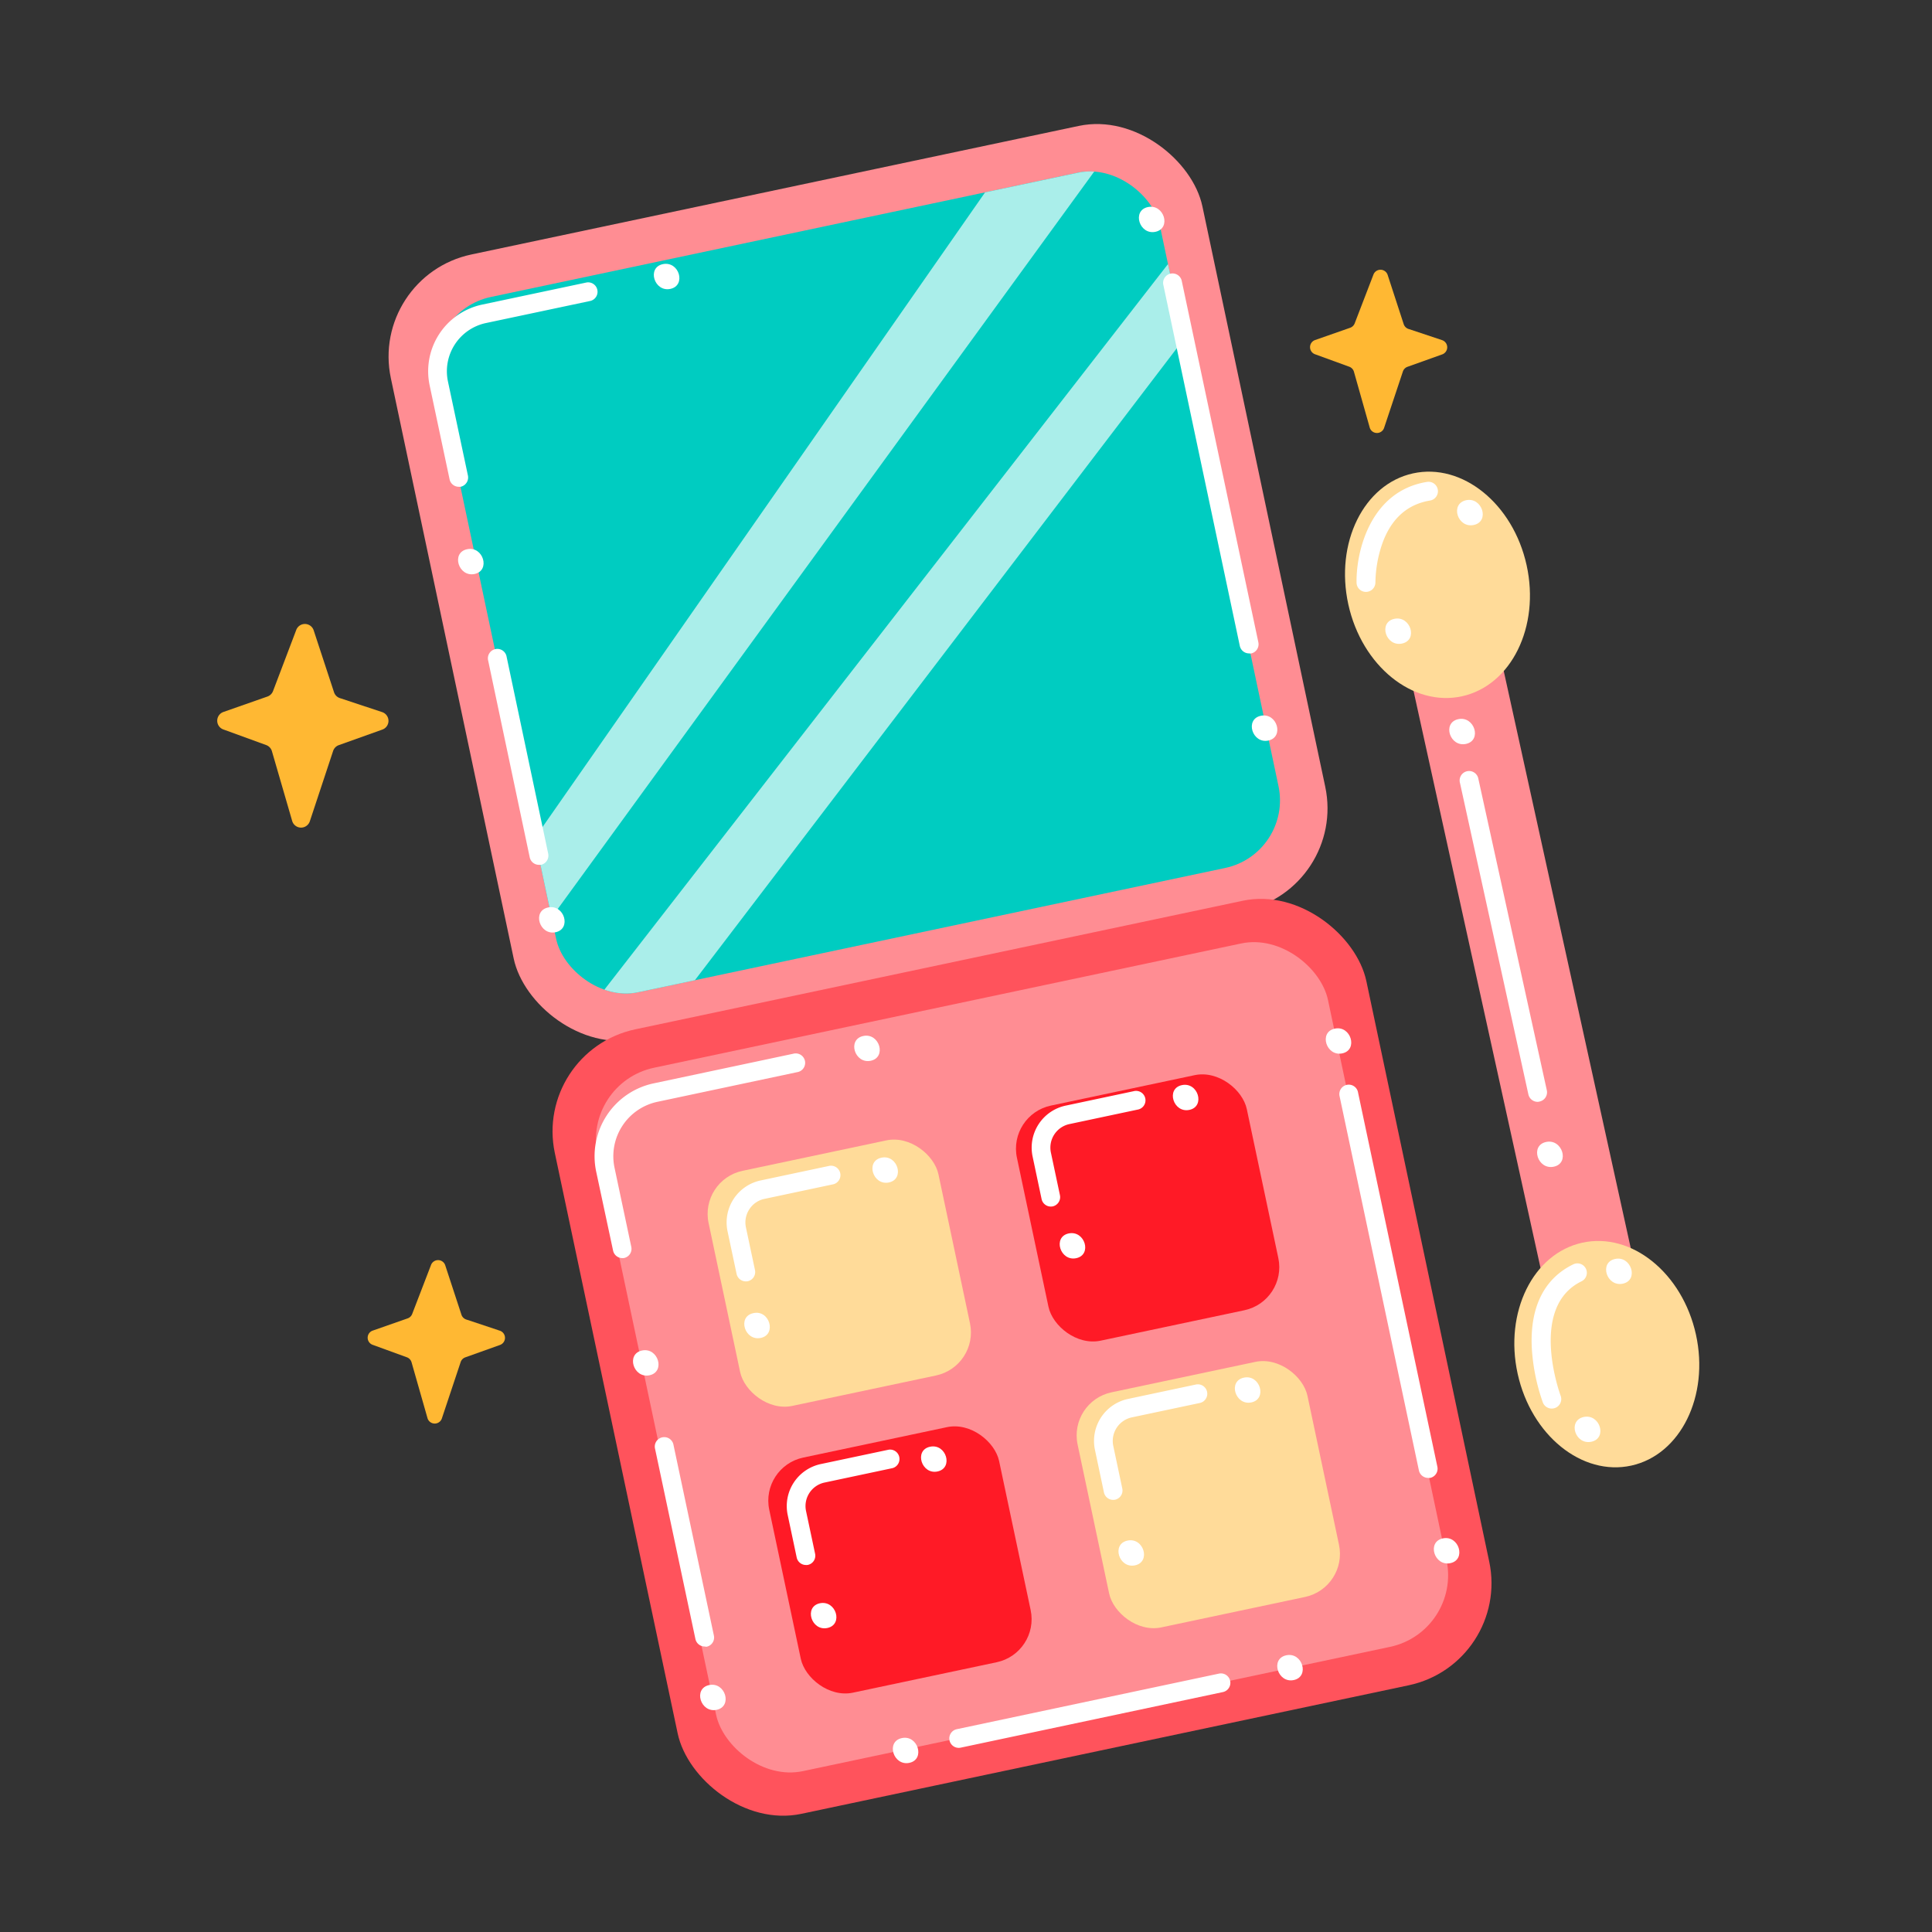 <svg height="512" viewBox="0 0 512 512" width="512" xmlns="http://www.w3.org/2000/svg" xmlns:xlink="http://www.w3.org/1999/xlink"><rect x="0" y="0" width="512" height="512" fill="#333333" stroke="none"/><clipPath id="clip-path"><rect height="188.4" rx="18.32" transform="matrix(.978 -.207 .207 .978 -27.06 50.54)" width="195.73" x="129.65" y="60.11"/></clipPath><g id="Eyeshadow"><path d="m109.25 348.17 5-13a2 2 0 0 1 3.72.08l4.32 13.17a2 2 0 0 0 1.26 1.26l9 3a2 2 0 0 1 0 3.73l-9.26 3.31a2 2 0 0 0 -1.21 1.24l-5 15a2 2 0 0 1 -3.77-.07l-4.25-14.89a2 2 0 0 0 -1.22-1.3l-9.14-3.33a2 2 0 0 1 0-3.72l9.34-3.27a2 2 0 0 0 1.21-1.21z" fill="#ffb833"/><path d="m359 85.71 5-13a2 2 0 0 1 3.72.08l4.28 13.13a2 2 0 0 0 1.25 1.25l9 3a2 2 0 0 1 0 3.73l-9.26 3.31a2 2 0 0 0 -1.21 1.24l-5 15a2 2 0 0 1 -3.77-.07l-4.21-14.89a2 2 0 0 0 -1.22-1.3l-9.14-3.33a2 2 0 0 1 0-3.72l9.34-3.27a2 2 0 0 0 1.22-1.16z" fill="#ffb833"/><path d="m72.35 183.16 6.16-16.22a2.45 2.45 0 0 1 4.62.11l5.38 16.37a2.43 2.43 0 0 0 1.55 1.58l11.23 3.72a2.45 2.45 0 0 1 0 4.64l-11.51 4.11a2.47 2.47 0 0 0 -1.5 1.54l-6.17 18.63a2.45 2.45 0 0 1 -4.68-.08l-5.37-18.49a2.46 2.46 0 0 0 -1.52-1.62l-11.36-4.14a2.46 2.46 0 0 1 0-4.62l11.61-4.07a2.48 2.48 0 0 0 1.56-1.46z" fill="#ffb833"/><path d="m391.26 166.21h24.47v184.65h-24.47z" fill="#ff8d93" transform="matrix(.977 -.215 .215 .977 -46.08 92.62)"/><ellipse cx="380.77" cy="155.09" fill="#ffdb99" rx="24.18" ry="30.23" transform="matrix(.977 -.215 .215 .977 -24.41 85.33)"/><ellipse cx="425.55" cy="358.91" fill="#ffdb99" rx="24.18" ry="30.23" transform="matrix(.977 -.215 .215 .977 -67.11 99.7)"/><path d="m411.21 373.28a2.5 2.5 0 0 1 -2.34-1.61 52.4 52.4 0 0 1 -2.93-14.51c-.52-10.72 3.27-18.36 11-22.1a2.5 2.5 0 1 1 2.18 4.5c-14.16 6.89-5.62 30.11-5.53 30.34a2.51 2.51 0 0 1 -1.46 3.22 2.48 2.48 0 0 1 -.92.16z" fill="#fff"/><path d="m407.47 292a2.52 2.52 0 0 1 -2.44-2l-18.13-82.54a2.5 2.5 0 1 1 4.88-1.07l18.14 82.53a2.51 2.51 0 0 1 -1.91 3 2.48 2.48 0 0 1 -.54.08z" fill="#fff"/><path d="m362 156.86a2.49 2.49 0 0 1 -2.5-2.46c-.13-8.18 3.6-24.27 18.67-26.69a2.5 2.5 0 1 1 .79 4.94c-6 1-10.25 4.78-12.62 11.35a32.89 32.89 0 0 0 -1.84 10.32 2.52 2.52 0 0 1 -2.47 2.54z" fill="#fff"/><path d="m388.5 132.57c-4.31 1-2.21 7.49 2.09 6.55s2.2-7.49-2.09-6.55z" fill="#fff"/><path d="m369.49 164c-4.31.95-2.21 7.49 2.09 6.54s2.2-7.46-2.09-6.54z" fill="#fff"/><path d="m386.44 190.59c-4.32.95-2.21 7.49 2.08 6.55s2.21-7.49-2.08-6.55z" fill="#fff"/><path d="m409.71 302.64c-4.31.94-2.21 7.48 2.09 6.54s2.2-7.49-2.09-6.54z" fill="#fff"/><path d="m428 333.64c-4.31.94-2.21 7.48 2.09 6.54s2.17-7.49-2.09-6.54z" fill="#fff"/><path d="m419.67 375.52c-4.32 1-2.21 7.49 2.08 6.55s2.25-7.49-2.08-6.55z" fill="#fff"/><rect fill="#ff8d93" height="212.58" rx="27.66" transform="matrix(.978 -.207 .207 .978 -27.06 50.54)" width="219.91" x="117.56" y="48.02"/><rect fill="#ff535c" height="212.58" rx="27.66" transform="matrix(.978 -.207 .207 .978 -68.7 64.03)" width="219.91" x="161.1" y="253.4"/><g clip-path="url(#clip-path)"><rect fill="#00ccc1" height="188.4" rx="18.32" transform="matrix(.978 -.207 .207 .978 -27.06 50.54)" width="195.73" x="129.65" y="60.11"/><g fill="#aaeeea"><path d="m289.57 10.09-176.66 253.34 12 8.93 176.3-242.33z"/><path d="m329.36 44.45-182.23 234.61 16.17 8.06 169.26-221.97z"/></g></g><rect fill="#ff8d93" height="190.6" rx="19.42" transform="matrix(.978 -.207 .207 .978 -68.7 64.03)" width="197.93" x="172.09" y="264.39"/><rect fill="#ffdb99" height="63.7" rx="11.67" transform="matrix(.978 -.207 .207 .978 -65.13 53.5)" width="62.29" x="191.46" y="305.55"/><rect fill="#ff1a26" height="63.7" rx="11.67" transform="matrix(.978 -.207 .207 .978 -59.76 70.08)" width="62.29" x="273.19" y="288.22"/><rect fill="#ff1a26" height="63.7" rx="11.67" transform="matrix(.978 -.207 .207 .978 -80.54 58.5)" width="62.29" x="207.57" y="381.55"/><rect fill="#ffdb99" height="63.7" rx="11.67" transform="matrix(.978 -.207 .207 .978 -75.17 75.07)" width="62.29" x="289.3" y="364.22"/><g fill="#fff"><path d="m121.58 129a2.48 2.48 0 0 1 -2.44-2l-5.28-24.87a18.06 18.06 0 0 1 13.92-21.41l27.72-5.87a2.5 2.5 0 0 1 1 4.89l-27.72 5.87a13.07 13.07 0 0 0 -10.07 15.48l5.29 24.91a2.52 2.52 0 0 1 -1.93 3 3.15 3.15 0 0 1 -.49 0z"/><path d="m142.82 229.19a2.5 2.5 0 0 1 -2.44-2l-11-52.08a2.5 2.5 0 1 1 4.89-1l11 52.08a2.5 2.5 0 0 1 -1.93 3 2.31 2.31 0 0 1 -.52 0z"/><path d="m331 173.16a2.5 2.5 0 0 1 -2.44-2l-20.3-95.84a2.5 2.5 0 0 1 4.89-1l20.32 95.86a2.5 2.5 0 0 1 -1.93 3 2.31 2.31 0 0 1 -.54-.02z"/><path d="m164.91 333.41a2.51 2.51 0 0 1 -2.44-2l-4.47-20.89a19.74 19.74 0 0 1 15.23-23.42l37-7.85a2.5 2.5 0 1 1 1 4.89l-37 7.85a14.75 14.75 0 0 0 -11.37 17.49l4.43 20.91a2.49 2.49 0 0 1 -1.92 3 2.39 2.39 0 0 1 -.46.02z"/><path d="m186.74 436.34a2.51 2.51 0 0 1 -2.45-2l-10.68-50.34a2.5 2.5 0 1 1 4.89-1l10.68 50.4a2.49 2.49 0 0 1 -1.92 3 2.37 2.37 0 0 1 -.52-.06z"/><path d="m254.1 463.2a2.5 2.5 0 0 1 -.52-4.95l69.48-14.73a2.5 2.5 0 0 1 1 4.9l-69.48 14.73a3.05 3.05 0 0 1 -.48.05z"/><path d="m378.47 391.66a2.51 2.51 0 0 1 -2.45-2l-21-99.07a2.5 2.5 0 1 1 4.89-1l21 99.07a2.49 2.49 0 0 1 -1.92 3 2.37 2.37 0 0 1 -.52 0z"/><path d="m197.64 339.58a2.51 2.51 0 0 1 -2.44-2l-2.39-11.26a11.38 11.38 0 0 1 8.77-13.49l18-3.82a2.5 2.5 0 1 1 1 4.89l-18 3.82a6.27 6.27 0 0 0 -4 2.76 6.35 6.35 0 0 0 -.9 4.8l2.39 11.26a2.49 2.49 0 0 1 -1.93 3 2.31 2.31 0 0 1 -.5.04z"/><path d="m213.58 414.74a2.51 2.51 0 0 1 -2.45-2l-2.38-11.25a11.38 11.38 0 0 1 8.77-13.5l18-3.81a2.5 2.5 0 0 1 1 4.89l-18 3.82a6.37 6.37 0 0 0 -4.91 7.56l2.39 11.27a2.49 2.49 0 0 1 -1.92 3 2.37 2.37 0 0 1 -.5.02z"/><path d="m278.48 319.75a2.5 2.5 0 0 1 -2.45-2l-2.38-11.26a11.38 11.38 0 0 1 8.77-13.49l18-3.82a2.5 2.5 0 1 1 1 4.89l-18 3.82a6.38 6.38 0 0 0 -4.92 7.56l2.39 11.26a2.52 2.52 0 0 1 -1.93 3 3.15 3.15 0 0 1 -.48.04z"/><path d="m295 397.48a2.5 2.5 0 0 1 -2.45-2l-2.38-11.26a11.39 11.39 0 0 1 8.77-13.49l18-3.82a2.5 2.5 0 0 1 1 4.9l-18 3.81a6.39 6.39 0 0 0 -4.91 7.57l2.38 11.25a2.5 2.5 0 0 1 -1.92 3 2.35 2.35 0 0 1 -.49.04z"/><path d="m353.73 272.6c-4.32.91-2.26 7.46 2 6.55s2.27-7.47-2-6.55z"/><path d="m382.37 407.69c-4.32.92-2.26 7.47 2 6.56s2.3-7.47-2-6.56z"/><path d="m340.87 438.67c-4.32.92-2.26 7.47 2 6.56s2.3-7.47-2-6.56z"/><path d="m239 460.61c-4.32.92-2.26 7.47 2 6.56s2.27-7.47-2-6.56z"/><path d="m298.8 408.27c-4.32.91-2.27 7.47 2 6.56s2.3-7.47-2-6.56z"/><path d="m329.64 365.09c-4.32.92-2.26 7.47 2 6.56s2.3-7.47-2-6.56z"/><path d="m217.28 424.88c-4.32.91-2.26 7.47 2 6.55s2.3-7.43-2-6.55z"/><path d="m187.93 446.56c-4.32.92-2.26 7.47 2 6.56s2.3-7.47-2-6.56z"/><path d="m246.47 383.4c-4.32.91-2.26 7.47 2 6.55s2.3-7.46-2-6.55z"/><path d="m170.14 357.9c-4.32.91-2.26 7.47 2 6.56s2.3-7.46-2-6.56z"/><path d="m199.63 348c-4.32.92-2.27 7.47 2 6.56s2.3-7.56-2-6.56z"/><path d="m233.59 306.8c-4.32.92-2.26 7.47 2 6.56s2.3-7.47-2-6.56z"/><path d="m283.22 326.87c-4.32.91-2.26 7.47 2 6.56s2.3-7.43-2-6.56z"/><path d="m313.21 287.57c-4.32.92-2.27 7.47 2 6.56s2.3-7.47-2-6.56z"/><path d="m228.77 274.55c-4.32.92-2.26 7.47 2 6.56s2.3-7.47-2-6.56z"/><path d="m145.25 240.49c-4.32.92-2.26 7.47 2 6.56s2.3-7.47-2-6.56z"/><path d="m123.78 145.55c-4.32.92-2.26 7.47 2 6.56s2.3-7.47-2-6.56z"/><path d="m175.66 70c-4.32.92-2.26 7.47 2 6.56s2.34-7.45-2-6.56z"/><path d="m304.21 54.87c-4.32.92-2.26 7.47 2 6.56s2.3-7.43-2-6.56z"/><path d="m334.13 189.69c-4.31.92-2.26 7.47 2 6.56s2.31-7.47-2-6.56z"/></g></g></svg>